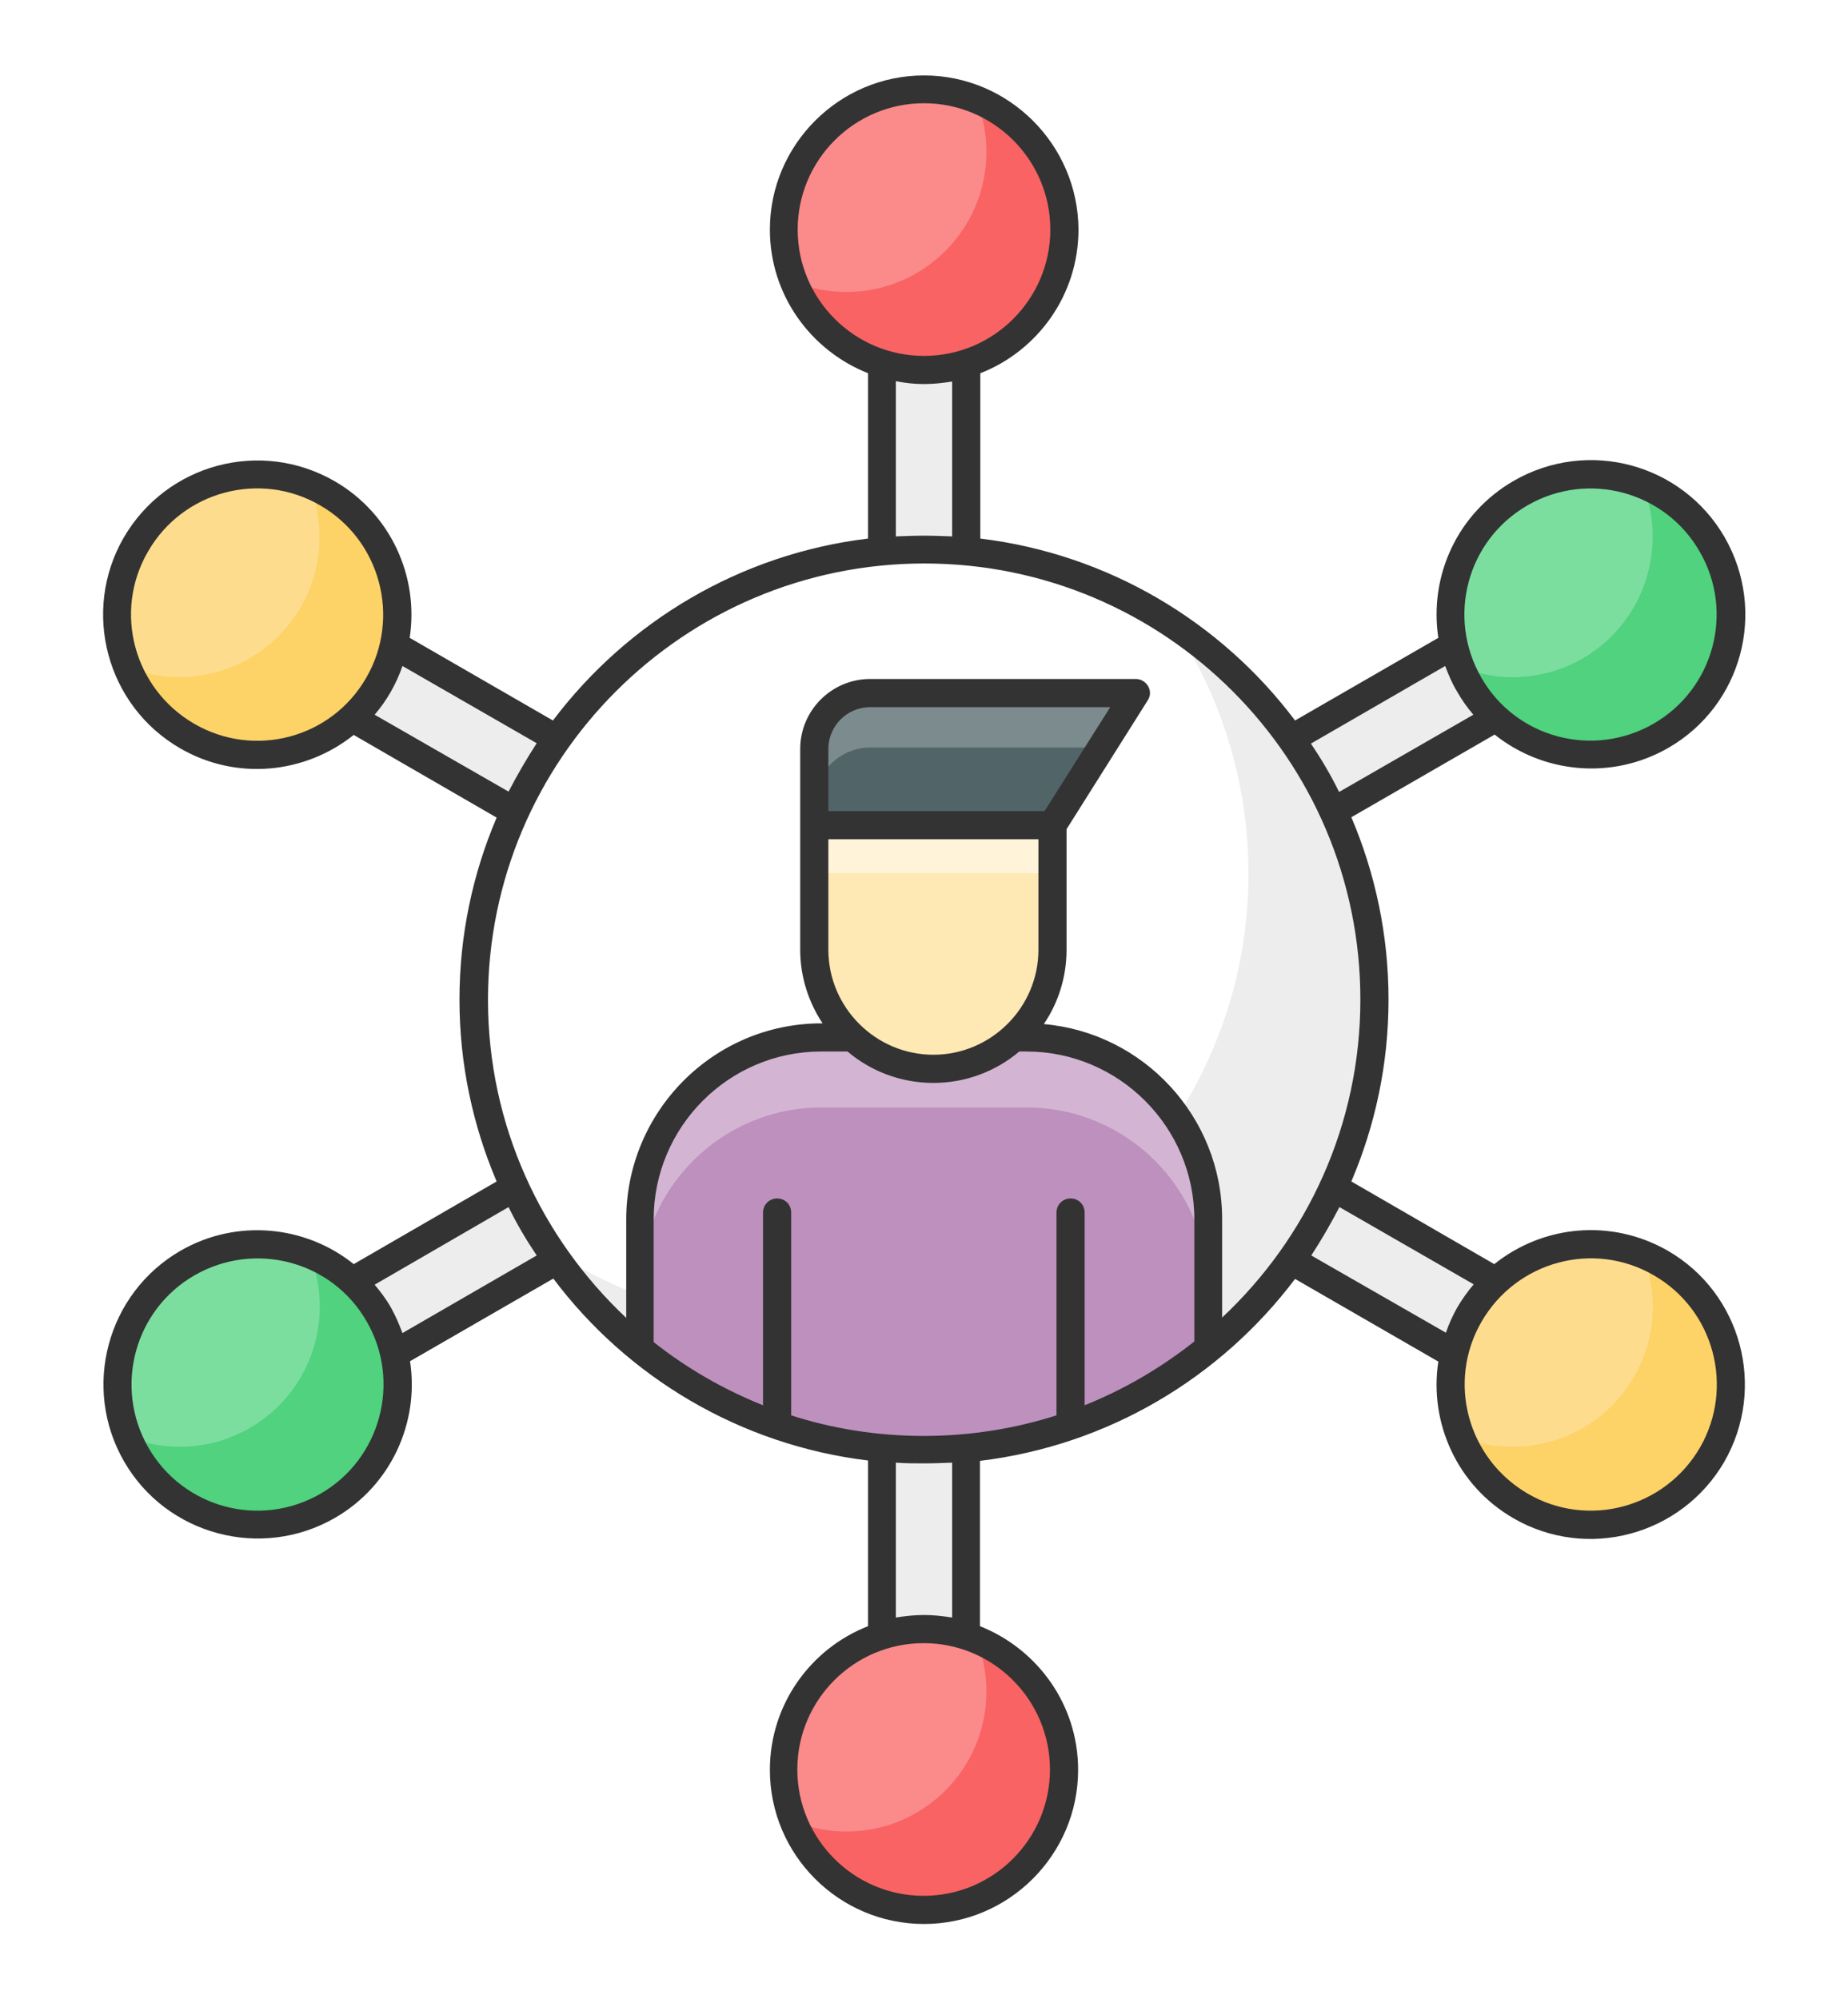 <svg width="98" height="106" viewBox="0 0 98 106" fill="none" xmlns="http://www.w3.org/2000/svg">
<g clip-path="url(#clip0_317_550)" filter="url(#filter0_d_317_550)">
<path d="M86.286 70.514C85.884 71.241 85.118 71.624 84.353 71.624C83.97 71.624 83.587 71.528 83.243 71.318L51.239 52.828V89.789C51.239 91.014 50.244 92.028 49 92.028C47.775 92.028 46.761 91.033 46.761 89.789V52.866L14.757 71.337C14.413 71.528 14.03 71.643 13.647 71.643C12.882 71.643 12.116 71.241 11.714 70.533C11.102 69.461 11.465 68.102 12.537 67.49L44.54 49L12.537 30.51C11.465 29.898 11.102 28.539 11.714 27.467C12.327 26.395 13.705 26.031 14.757 26.644L46.761 45.134V8.173C46.761 6.948 47.756 5.934 49 5.934C50.225 5.934 51.239 6.929 51.239 8.173V45.134L83.243 26.644C84.314 26.031 85.673 26.395 86.286 27.467C86.898 28.539 86.535 29.898 85.463 30.51L53.441 49L85.463 67.49C86.535 68.083 86.898 69.461 86.286 70.514Z" fill="#EDEDED"/>
<path d="M72.888 49C72.888 62.188 62.188 72.887 49 72.887C35.812 72.887 25.113 62.188 25.113 49C25.113 35.812 35.812 25.112 49 25.112C62.188 25.112 72.888 35.812 72.888 49Z" fill="white"/>
<path d="M72.888 49C72.888 62.188 62.207 72.888 49 72.888C40.693 72.888 33.381 68.638 29.113 62.207C32.903 64.734 37.42 66.188 42.32 66.188C55.508 66.188 66.207 55.508 66.207 42.32C66.207 37.439 64.734 32.884 62.226 29.094C68.638 33.381 72.888 40.693 72.888 49Z" fill="#EDEDED"/>
<path d="M64.064 60.637V67.528C59.948 70.877 54.704 72.887 48.981 72.887C43.277 72.887 38.032 70.877 33.917 67.528V60.637C33.917 55.316 38.224 50.99 43.545 50.99H54.417C59.757 51.009 64.064 55.316 64.064 60.637Z" fill="#BD90BE"/>
<path d="M64.064 60.637V64.35C64.064 59.029 59.757 54.723 54.436 54.723H43.564C38.243 54.723 33.936 59.048 33.936 64.35V60.637C33.936 55.316 38.243 50.99 43.564 50.99H54.436C59.757 51.009 64.064 55.316 64.064 60.637Z" fill="#D3B5D3"/>
<path d="M55.814 39.755V46.358C55.814 49.842 52.981 52.675 49.498 52.675C46.014 52.675 43.181 49.842 43.181 46.358V39.755H55.814Z" fill="#FEE8B3"/>
<path d="M55.814 39.755H43.181V42.301H55.814V39.755Z" fill="#FFF4D9"/>
<path d="M60.236 32.749L55.814 39.755H43.181V35.716C43.181 34.089 44.521 32.749 46.148 32.749H60.236Z" fill="#516468"/>
<path d="M60.236 32.749L58.417 35.639H46.148C44.521 35.639 43.181 36.979 43.181 38.606V35.716C43.181 34.089 44.521 32.749 46.148 32.749H60.236Z" fill="#7C8B8D"/>
<path d="M56.427 8.173C56.427 12.269 53.096 15.599 49 15.599C44.885 15.599 41.574 12.269 41.574 8.173C41.574 4.057 44.904 0.746 49 0.746C53.096 0.746 56.427 4.077 56.427 8.173Z" fill="#FB8A8A"/>
<path d="M56.426 89.826C56.426 93.922 53.096 97.253 49 97.253C44.885 97.253 41.573 93.922 41.573 89.826C41.573 85.711 44.904 82.4 49 82.4C53.096 82.38 56.426 85.711 56.426 89.826Z" fill="#FB8A8A"/>
<path d="M17.36 22.146C20.921 24.194 22.127 28.75 20.078 32.31C18.03 35.87 13.475 37.076 9.915 35.028C6.355 32.98 5.149 28.424 7.197 24.864C9.264 21.323 13.8 20.098 17.36 22.146Z" fill="#FDDD8D"/>
<path d="M88.066 62.973C91.626 65.021 92.832 69.577 90.784 73.137C88.736 76.697 84.18 77.903 80.62 75.855C77.06 73.807 75.854 69.251 77.902 65.691C79.969 62.15 84.506 60.925 88.066 62.973Z" fill="#FDDD8D"/>
<path d="M9.934 62.972C13.494 60.924 18.03 62.149 20.098 65.69C22.146 69.25 20.921 73.787 17.38 75.854C13.8 77.902 9.264 76.677 7.216 73.117C5.149 69.576 6.374 65.02 9.934 62.972Z" fill="#7BDE9E"/>
<path d="M80.639 22.146C84.2 20.098 88.736 21.323 90.803 24.864C92.851 28.424 91.626 32.96 88.085 35.028C84.525 37.076 79.989 35.87 77.921 32.31C75.854 28.75 77.079 24.213 80.639 22.146Z" fill="#7BDE9E"/>
<path d="M56.427 8.173C56.427 12.269 53.096 15.599 49 15.599C45.861 15.599 43.2 13.666 42.109 10.948C42.971 11.293 43.909 11.484 44.885 11.484C48.981 11.484 52.311 8.154 52.311 4.058C52.311 3.081 52.12 2.124 51.775 1.282C54.493 2.373 56.427 5.053 56.427 8.173Z" fill="#F96363"/>
<path d="M56.427 89.827C56.427 93.923 53.096 97.253 49 97.253C45.861 97.253 43.2 95.32 42.109 92.583C42.971 92.927 43.909 93.119 44.885 93.119C48.981 93.119 52.311 89.788 52.311 85.692C52.311 84.716 52.12 83.778 51.775 82.917C54.513 84.027 56.427 86.688 56.427 89.827Z" fill="#F96363"/>
<path d="M20.078 32.309C18.03 35.869 13.475 37.075 9.915 35.027C8.422 34.166 7.331 32.864 6.737 31.371C10.125 32.73 14.068 31.428 15.944 28.194C17.131 26.127 17.227 23.753 16.404 21.705C16.729 21.839 17.035 21.973 17.341 22.165C20.921 24.212 22.127 28.749 20.078 32.309Z" fill="#FDD267"/>
<path d="M90.784 73.117C88.736 76.677 84.18 77.883 80.62 75.835C79.127 74.973 78.036 73.653 77.443 72.179C80.812 73.538 84.774 72.255 86.65 69.001C87.836 66.953 87.932 64.561 87.109 62.513C87.434 62.647 87.741 62.8 88.047 62.972C91.626 65.02 92.832 69.576 90.784 73.117Z" fill="#FDD267"/>
<path d="M17.36 75.854C13.8 77.902 9.264 76.677 7.216 73.117C7.044 72.81 6.891 72.504 6.757 72.179C8.805 73.002 11.178 72.906 13.245 71.719C16.499 69.844 17.782 65.881 16.423 62.513C17.916 63.106 19.217 64.178 20.078 65.69C22.127 69.25 20.921 73.787 17.36 75.854Z" fill="#50D27E"/>
<path d="M88.066 35.027C84.506 37.094 79.969 35.869 77.902 32.309C77.73 32.003 77.577 31.697 77.443 31.371C79.491 32.194 81.884 32.098 83.932 30.912C87.166 29.036 88.468 25.074 87.109 21.705C88.602 22.298 89.903 23.39 90.765 24.882C92.832 28.423 91.626 32.979 88.066 35.027Z" fill="#50D27E"/>
<path d="M88.449 62.322C85.444 60.599 81.826 60.963 79.242 63.03L71.662 58.647C72.926 55.68 73.634 52.426 73.634 49C73.634 45.574 72.926 42.301 71.662 39.334L79.261 34.951C81.826 36.999 85.463 37.382 88.468 35.659C92.392 33.4 93.713 28.405 91.454 24.481C89.195 20.576 84.2 19.236 80.276 21.495C77.29 23.218 75.778 26.529 76.275 29.821L68.677 34.204C64.753 28.979 58.781 25.381 51.986 24.557V15.791C55.029 14.604 57.192 11.637 57.192 8.173C57.173 3.675 53.498 0 49 0C44.502 0 40.827 3.675 40.827 8.173C40.827 11.637 42.99 14.585 46.033 15.791V24.557C39.219 25.381 33.266 28.979 29.323 34.204L21.725 29.821C22.222 26.586 20.729 23.237 17.743 21.514C13.819 19.256 8.843 20.595 6.565 24.5C4.307 28.405 5.646 33.419 9.551 35.678C12.556 37.42 16.193 37.018 18.758 34.97L26.337 39.353C25.074 42.32 24.366 45.574 24.366 49C24.366 52.426 25.074 55.68 26.337 58.647L18.758 63.03C16.212 60.982 12.556 60.599 9.57 62.322C5.666 64.581 4.326 69.595 6.584 73.5C8.824 77.385 13.839 78.745 17.762 76.486C20.748 74.763 22.241 71.414 21.744 68.179L29.343 63.796C33.266 69.021 39.238 72.62 46.033 73.443V82.228C42.99 83.415 40.827 86.382 40.827 89.846C40.827 94.363 44.502 98.019 49 98.019C53.498 98.019 57.173 94.344 57.173 89.846C57.173 86.382 55.01 83.434 51.967 82.228V73.462C58.781 72.639 64.734 69.04 68.677 63.815L76.275 68.198C75.778 71.433 77.271 74.782 80.257 76.505C84.161 78.764 89.157 77.424 91.435 73.519C93.693 69.595 92.353 64.581 88.449 62.322ZM81.003 22.797C84.219 20.94 88.315 22.069 90.133 25.247C91.99 28.443 90.88 32.539 87.683 34.377C84.487 36.214 80.391 35.142 78.553 31.927C76.716 28.73 77.787 24.653 81.003 22.797ZM76.639 31.314C76.811 31.773 77.003 32.233 77.271 32.673C77.519 33.113 77.807 33.515 78.132 33.898L71.012 37.994C70.572 37.094 70.074 36.252 69.519 35.429L76.639 31.314ZM42.301 8.173C42.301 4.479 45.306 1.474 49 1.474C52.694 1.474 55.699 4.479 55.699 8.173C55.699 11.867 52.694 14.872 49 14.872C45.306 14.872 42.301 11.867 42.301 8.173ZM49 16.365C49.517 16.365 49.995 16.308 50.493 16.231V24.443C49.995 24.423 49.498 24.404 49 24.404C48.502 24.404 48.005 24.423 47.507 24.443V16.212C47.986 16.308 48.483 16.365 49 16.365ZM10.298 34.377C7.101 32.52 5.991 28.443 7.848 25.247C9.685 22.05 13.781 20.94 16.978 22.797C20.174 24.634 21.265 28.749 19.428 31.927C17.59 35.142 13.494 36.233 10.298 34.377ZM19.868 33.898C20.193 33.515 20.48 33.113 20.729 32.673C20.978 32.233 21.189 31.773 21.342 31.314L28.462 35.41C27.926 36.233 27.428 37.094 26.969 37.975L19.868 33.898ZM16.997 75.204C13.781 77.06 9.704 75.95 7.867 72.754C6.029 69.557 7.12 65.461 10.317 63.623C13.513 61.786 17.609 62.858 19.447 66.073C21.284 69.251 20.193 73.366 16.997 75.204ZM21.342 66.686C21.169 66.227 20.978 65.767 20.729 65.327C20.48 64.887 20.174 64.485 19.868 64.121L26.969 60.006C27.409 60.906 27.907 61.748 28.462 62.571L21.342 66.686ZM55.68 89.827C55.68 93.521 52.675 96.526 48.981 96.526C45.287 96.526 42.282 93.521 42.282 89.827C42.282 86.133 45.287 83.128 48.981 83.128C52.675 83.128 55.68 86.133 55.68 89.827ZM49 81.635C48.483 81.635 47.986 81.692 47.507 81.769V73.557C48.005 73.596 48.502 73.596 49 73.596C49.498 73.596 49.995 73.577 50.493 73.557V81.769C49.995 81.692 49.498 81.635 49 81.635ZM63.317 67.145C61.575 68.523 59.623 69.672 57.518 70.514V60.293C57.518 59.872 57.192 59.547 56.771 59.547C56.369 59.547 56.025 59.872 56.025 60.293V71.05C53.804 71.758 51.431 72.141 48.981 72.141C46.531 72.141 44.157 71.758 41.956 71.05V60.293C41.956 59.872 41.631 59.547 41.21 59.547C40.808 59.547 40.463 59.872 40.463 60.293V70.514C38.358 69.672 36.406 68.543 34.664 67.164V60.657C34.664 55.757 38.645 51.756 43.545 51.756H44.942C46.167 52.79 47.756 53.422 49.498 53.422C51.239 53.422 52.828 52.79 54.053 51.756H54.436C59.336 51.756 63.336 55.757 63.336 60.657V67.145H63.317ZM55.068 40.502V46.359C55.068 49.421 52.56 51.928 49.498 51.928C46.435 51.928 43.928 49.421 43.928 46.359V40.502H55.068ZM43.928 39.009V35.716C43.928 34.491 44.923 33.496 46.148 33.496H58.877L55.393 39.009H43.928ZM64.81 65.863V60.638C64.81 55.221 60.638 50.761 55.355 50.302C56.12 49.172 56.56 47.813 56.56 46.359V39.966L60.867 33.132C61.02 32.903 61.02 32.616 60.886 32.386C60.752 32.156 60.504 32.003 60.236 32.003H46.148C44.1 32.003 42.435 33.668 42.435 35.716V46.359C42.435 47.794 42.875 49.134 43.621 50.263H43.564C37.841 50.263 33.209 54.934 33.209 60.657V65.882C28.711 61.652 25.878 55.661 25.878 49.019C25.878 36.252 36.252 25.878 49.019 25.878C61.786 25.878 72.141 36.233 72.141 49C72.141 55.661 69.308 61.652 64.81 65.863ZM69.538 62.571C70.074 61.748 70.572 60.886 71.031 60.006L78.151 64.102C77.826 64.485 77.539 64.887 77.29 65.308C77.041 65.748 76.831 66.207 76.677 66.667L69.538 62.571ZM90.152 72.754C88.296 75.95 84.219 77.06 81.022 75.204C77.826 73.347 76.716 69.27 78.572 66.073C80.429 62.877 84.506 61.767 87.702 63.623C90.899 65.461 91.99 69.557 90.152 72.754Z" fill="#333333"/>
</g>
<defs>
<filter id="filter0_d_317_550" x="-4" y="0" width="106" height="106" filterUnits="userSpaceOnUse" color-interpolation-filters="sRGB">
<feFlood flood-opacity="0" result="BackgroundImageFix"/>
<feColorMatrix in="SourceAlpha" type="matrix" values="0 0 0 0 0 0 0 0 0 0 0 0 0 0 0 0 0 0 127 0" result="hardAlpha"/>
<feOffset dy="4"/>
<feGaussianBlur stdDeviation="2"/>
<feComposite in2="hardAlpha" operator="out"/>
<feColorMatrix type="matrix" values="0 0 0 0 0 0 0 0 0 0 0 0 0 0 0 0 0 0 0.25 0"/>
<feBlend mode="normal" in2="BackgroundImageFix" result="effect1_dropShadow_317_550"/>
<feBlend mode="normal" in="SourceGraphic" in2="effect1_dropShadow_317_550" result="shape"/>
</filter>
<clipPath id="clip0_317_550">
<rect width="98" height="98" fill="white"/>
</clipPath>
</defs>
</svg>
